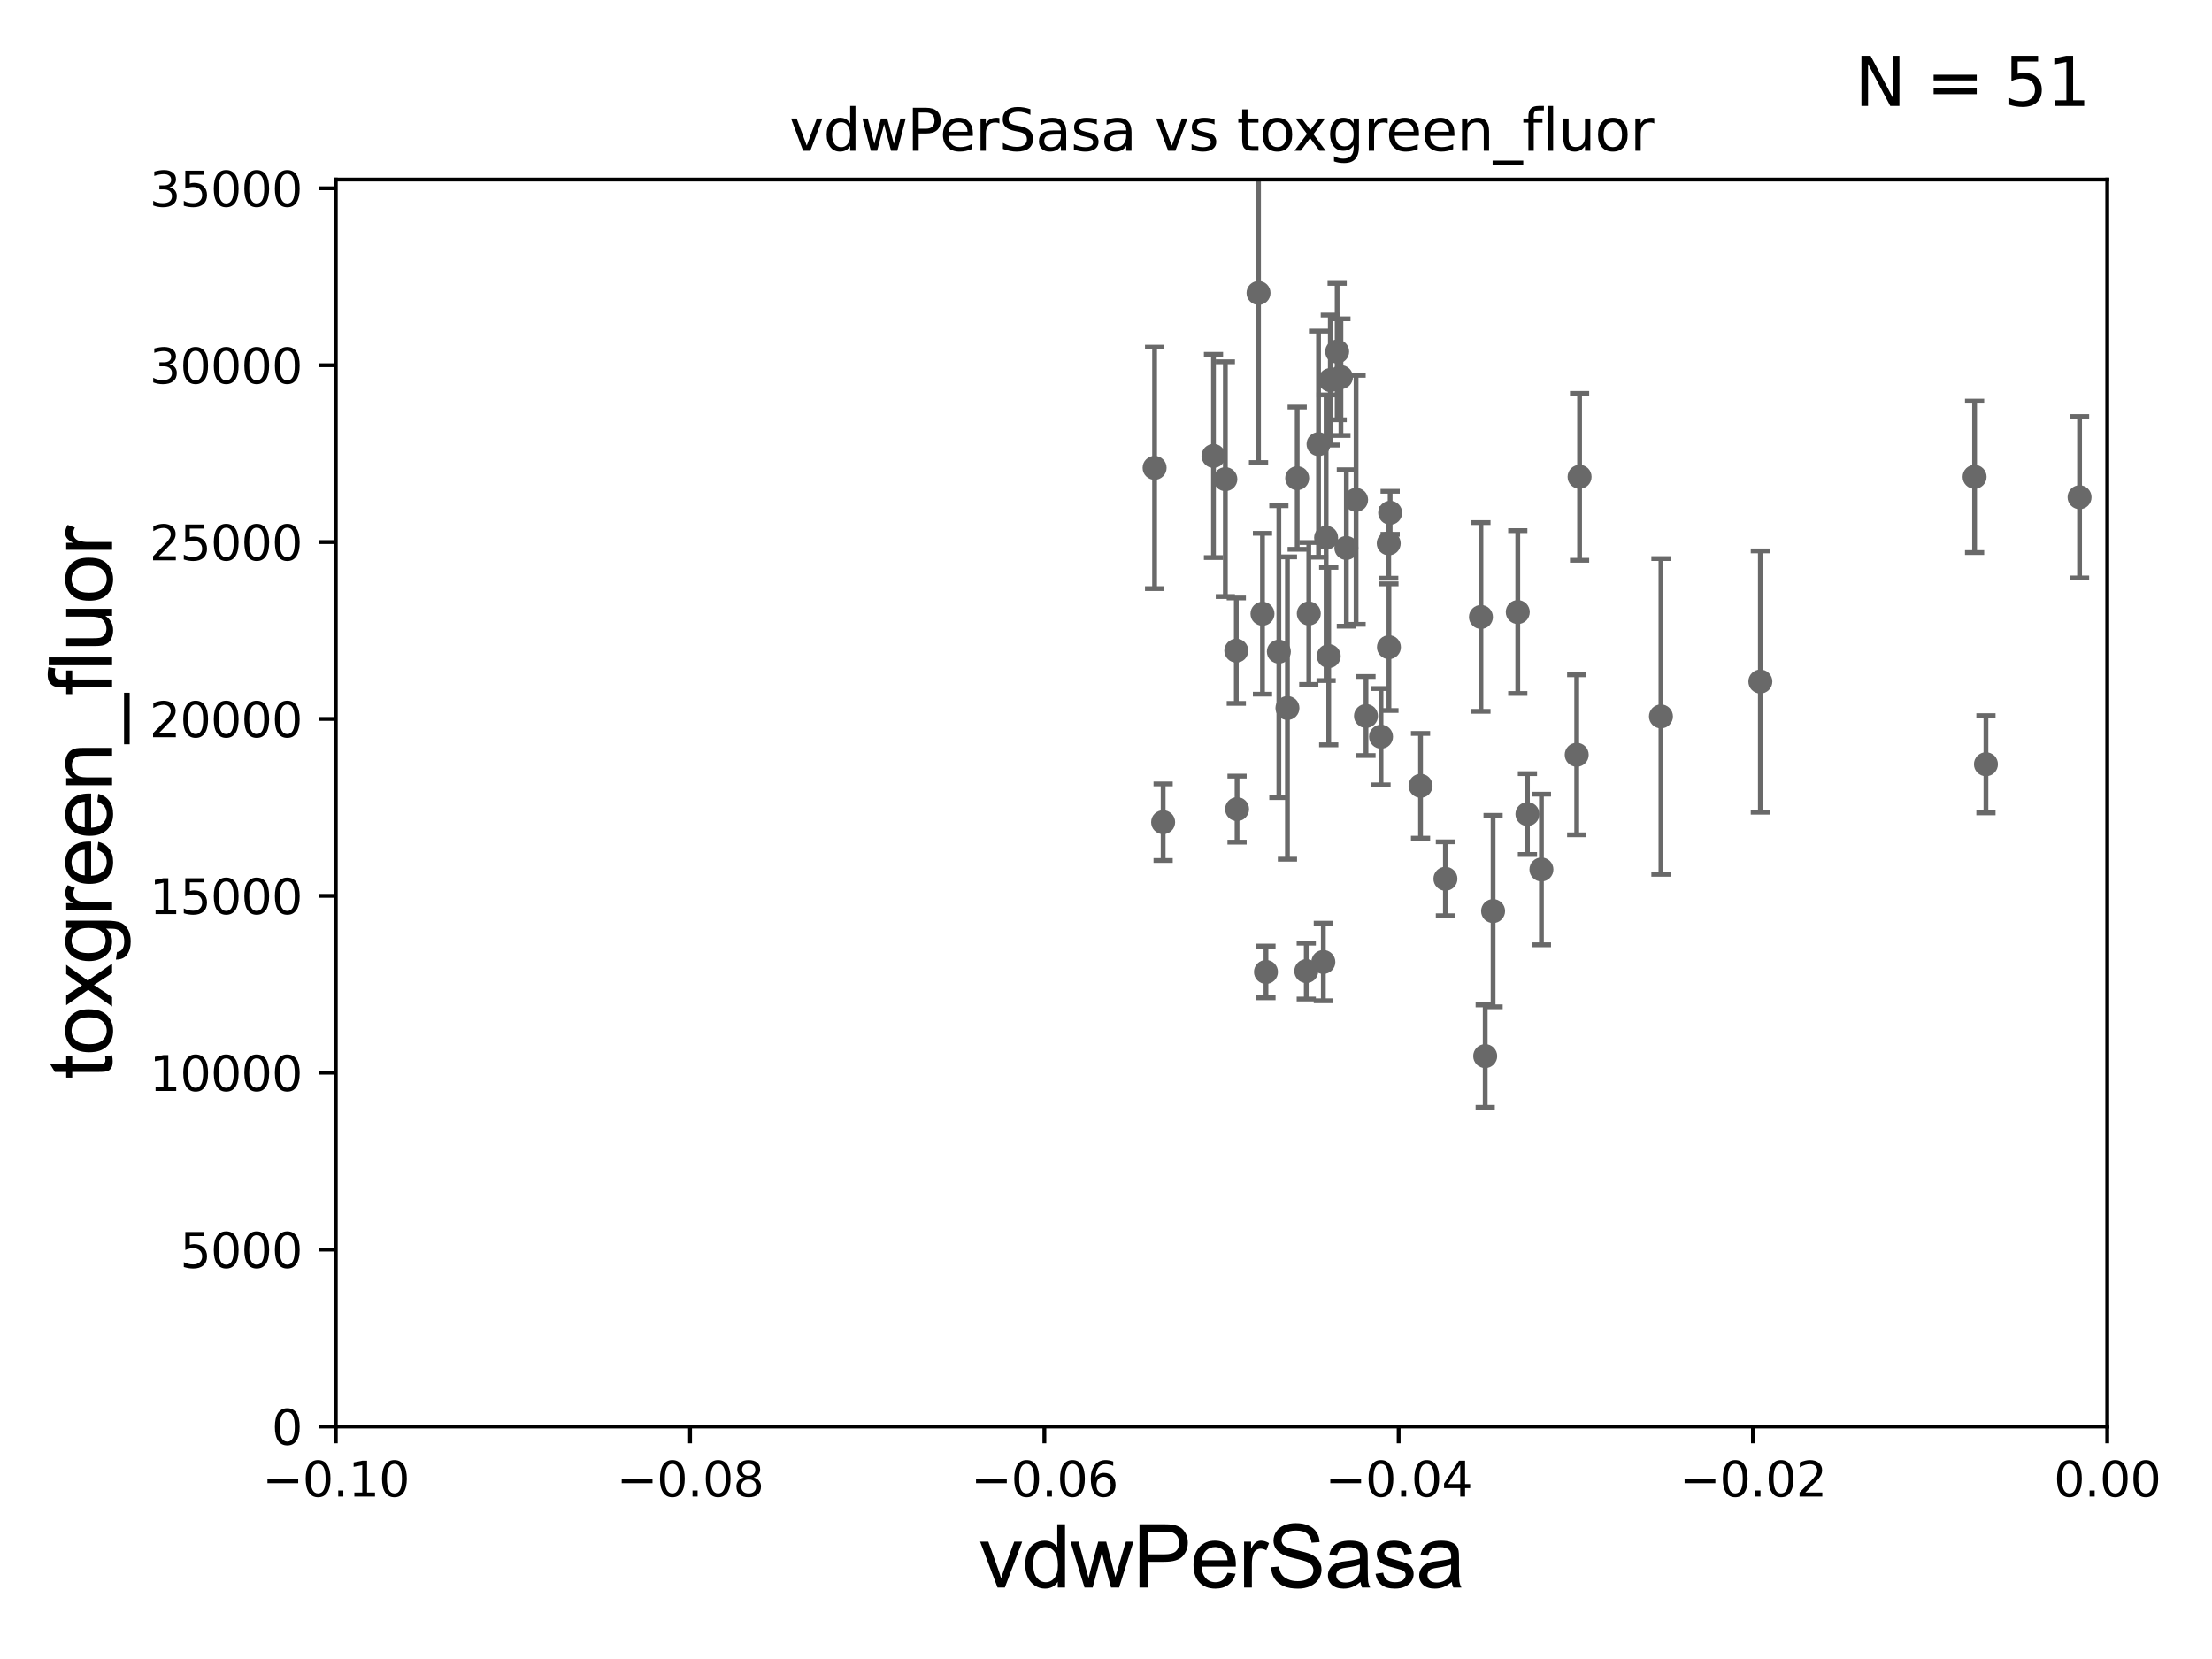<?xml version="1.0" encoding="utf-8" standalone="no"?>
<!DOCTYPE svg PUBLIC "-//W3C//DTD SVG 1.1//EN"
  "http://www.w3.org/Graphics/SVG/1.1/DTD/svg11.dtd">
<svg xmlns:xlink="http://www.w3.org/1999/xlink" width="460.8pt" height="345.6pt" viewBox="0 0 460.8 345.6" xmlns="http://www.w3.org/2000/svg" version="1.1">
 <defs>
  <style type="text/css">*{stroke-linejoin: round; stroke-linecap: butt}</style>
 </defs>
 <g id="figure_1">
  <g id="patch_1">
   <path d="M 0 345.6 
L 460.8 345.6 
L 460.8 0 
L 0 0 
z
" style="fill: #ffffff"/>
  </g>
  <g id="axes_1">
   <g id="patch_2">
    <path d="M 69.95 297.16 
L 438.975 297.16 
L 438.975 37.411 
L 69.95 37.411 
z
" style="fill: #ffffff"/>
   </g>
   <g id="PathCollection_1">
    <defs>
     <path id="m2055b3050c" d="M 0 1.118 
C 0.297 1.118 0.581 1 0.791 0.791 
C 1 0.581 1.118 0.297 1.118 0 
C 1.118 -0.297 1 -0.581 0.791 -0.791 
C 0.581 -1 0.297 -1.118 0 -1.118 
C -0.297 -1.118 -0.581 -1 -0.791 -0.791 
C -1 -0.581 -1.118 -0.297 -1.118 0 
C -1.118 0.297 -1 0.581 -0.791 0.791 
C -0.581 1 -0.297 1.118 0 1.118 
z
" style="stroke: #696969"/>
    </defs>
    <g clip-path="url(#p6239ed73f8)">
     <use xlink:href="#m2055b3050c" x="2151.322" y="113.199" style="fill: #696969; stroke: #696969"/>
     <use xlink:href="#m2055b3050c" x="272.119" y="202.296" style="fill: #696969; stroke: #696969"/>
     <use xlink:href="#m2055b3050c" x="12625.724" y="128.754" style="fill: #696969; stroke: #696969"/>
     <use xlink:href="#m2055b3050c" x="272.645" y="127.804" style="fill: #696969; stroke: #696969"/>
     <use xlink:href="#m2055b3050c" x="33178.6" y="132.565" style="fill: #696969; stroke: #696969"/>
     <use xlink:href="#m2055b3050c" x="33178.6" y="104.013" style="fill: #696969; stroke: #696969"/>
     <use xlink:href="#m2055b3050c" x="274.678" y="92.52" style="fill: #696969; stroke: #696969"/>
     <use xlink:href="#m2055b3050c" x="276.796" y="136.674" style="fill: #696969; stroke: #696969"/>
     <use xlink:href="#m2055b3050c" x="295.926" y="163.697" style="fill: #696969; stroke: #696969"/>
     <use xlink:href="#m2055b3050c" x="280.47" y="114.153" style="fill: #696969; stroke: #696969"/>
     <use xlink:href="#m2055b3050c" x="311.037" y="189.796" style="fill: #696969; stroke: #696969"/>
     <use xlink:href="#m2055b3050c" x="289.338" y="134.821" style="fill: #696969; stroke: #696969"/>
     <use xlink:href="#m2055b3050c" x="1605.296" y="136.912" style="fill: #696969; stroke: #696969"/>
     <use xlink:href="#m2055b3050c" x="1743.174" y="98.139" style="fill: #696969; stroke: #696969"/>
     <use xlink:href="#m2055b3050c" x="257.546" y="135.545" style="fill: #696969; stroke: #696969"/>
     <use xlink:href="#m2055b3050c" x="257.702" y="168.556" style="fill: #696969; stroke: #696969"/>
     <use xlink:href="#m2055b3050c" x="268.198" y="147.5" style="fill: #696969; stroke: #696969"/>
     <use xlink:href="#m2055b3050c" x="2736.714" y="151.608" style="fill: #696969; stroke: #696969"/>
     <use xlink:href="#m2055b3050c" x="346.006" y="149.245" style="fill: #696969; stroke: #696969"/>
     <use xlink:href="#m2055b3050c" x="308.506" y="128.528" style="fill: #696969; stroke: #696969"/>
     <use xlink:href="#m2055b3050c" x="287.691" y="153.471" style="fill: #696969; stroke: #696969"/>
     <use xlink:href="#m2055b3050c" x="321.108" y="181.126" style="fill: #696969; stroke: #696969"/>
     <use xlink:href="#m2055b3050c" x="301.106" y="183.067" style="fill: #696969; stroke: #696969"/>
     <use xlink:href="#m2055b3050c" x="413.707" y="159.204" style="fill: #696969; stroke: #696969"/>
     <use xlink:href="#m2055b3050c" x="316.18" y="127.504" style="fill: #696969; stroke: #696969"/>
     <use xlink:href="#m2055b3050c" x="318.192" y="169.586" style="fill: #696969; stroke: #696969"/>
     <use xlink:href="#m2055b3050c" x="279.34" y="78.559" style="fill: #696969; stroke: #696969"/>
     <use xlink:href="#m2055b3050c" x="275.675" y="200.396" style="fill: #696969; stroke: #696969"/>
     <use xlink:href="#m2055b3050c" x="328.456" y="157.235" style="fill: #696969; stroke: #696969"/>
     <use xlink:href="#m2055b3050c" x="255.264" y="99.816" style="fill: #696969; stroke: #696969"/>
     <use xlink:href="#m2055b3050c" x="252.794" y="94.978" style="fill: #696969; stroke: #696969"/>
     <use xlink:href="#m2055b3050c" x="738.993" y="151.933" style="fill: #696969; stroke: #696969"/>
     <use xlink:href="#m2055b3050c" x="289.295" y="113.2" style="fill: #696969; stroke: #696969"/>
     <use xlink:href="#m2055b3050c" x="277.132" y="79.167" style="fill: #696969; stroke: #696969"/>
     <use xlink:href="#m2055b3050c" x="329.055" y="99.328" style="fill: #696969; stroke: #696969"/>
     <use xlink:href="#m2055b3050c" x="270.23" y="99.614" style="fill: #696969; stroke: #696969"/>
     <use xlink:href="#m2055b3050c" x="284.557" y="149.157" style="fill: #696969; stroke: #696969"/>
     <use xlink:href="#m2055b3050c" x="366.716" y="141.982" style="fill: #696969; stroke: #696969"/>
     <use xlink:href="#m2055b3050c" x="3276.368" y="134.52" style="fill: #696969; stroke: #696969"/>
     <use xlink:href="#m2055b3050c" x="278.552" y="73.236" style="fill: #696969; stroke: #696969"/>
     <use xlink:href="#m2055b3050c" x="309.394" y="220.006" style="fill: #696969; stroke: #696969"/>
     <use xlink:href="#m2055b3050c" x="411.343" y="99.335" style="fill: #696969; stroke: #696969"/>
     <use xlink:href="#m2055b3050c" x="282.497" y="104.123" style="fill: #696969; stroke: #696969"/>
     <use xlink:href="#m2055b3050c" x="289.594" y="106.821" style="fill: #696969; stroke: #696969"/>
     <use xlink:href="#m2055b3050c" x="240.523" y="97.461" style="fill: #696969; stroke: #696969"/>
     <use xlink:href="#m2055b3050c" x="262.174" y="61.025" style="fill: #696969; stroke: #696969"/>
     <use xlink:href="#m2055b3050c" x="266.412" y="135.749" style="fill: #696969; stroke: #696969"/>
     <use xlink:href="#m2055b3050c" x="263.723" y="202.474" style="fill: #696969; stroke: #696969"/>
     <use xlink:href="#m2055b3050c" x="276.253" y="112.022" style="fill: #696969; stroke: #696969"/>
     <use xlink:href="#m2055b3050c" x="242.302" y="171.276" style="fill: #696969; stroke: #696969"/>
     <use xlink:href="#m2055b3050c" x="262.998" y="127.858" style="fill: #696969; stroke: #696969"/>
     <use xlink:href="#m2055b3050c" x="433.21" y="103.583" style="fill: #696969; stroke: #696969"/>
    </g>
   </g>
   <g id="matplotlib.axis_1">
    <g id="xtick_1">
     <g id="line2d_1">
      <defs>
       <path id="mdb3238bfaf" d="M 0 0 
L 0 3.5 
" style="stroke: #000000; stroke-width: 0.8"/>
      </defs>
      <g>
       <use xlink:href="#mdb3238bfaf" x="69.95" y="297.16" style="stroke: #000000; stroke-width: 0.8"/>
      </g>
     </g>
     <g id="text_1">
      <!-- −0.10 -->
      <g transform="translate(54.627 311.758)scale(0.1 -0.1)">
       <defs>
        <path id="DejaVuSans-2212" d="M 678 2272 
L 4684 2272 
L 4684 1741 
L 678 1741 
L 678 2272 
z
" transform="scale(0.016)"/>
        <path id="DejaVuSans-30" d="M 2034 4250 
Q 1547 4250 1301 3770 
Q 1056 3291 1056 2328 
Q 1056 1369 1301 889 
Q 1547 409 2034 409 
Q 2525 409 2770 889 
Q 3016 1369 3016 2328 
Q 3016 3291 2770 3770 
Q 2525 4250 2034 4250 
z
M 2034 4750 
Q 2819 4750 3233 4129 
Q 3647 3509 3647 2328 
Q 3647 1150 3233 529 
Q 2819 -91 2034 -91 
Q 1250 -91 836 529 
Q 422 1150 422 2328 
Q 422 3509 836 4129 
Q 1250 4750 2034 4750 
z
" transform="scale(0.016)"/>
        <path id="DejaVuSans-2e" d="M 684 794 
L 1344 794 
L 1344 0 
L 684 0 
L 684 794 
z
" transform="scale(0.016)"/>
        <path id="DejaVuSans-31" d="M 794 531 
L 1825 531 
L 1825 4091 
L 703 3866 
L 703 4441 
L 1819 4666 
L 2450 4666 
L 2450 531 
L 3481 531 
L 3481 0 
L 794 0 
L 794 531 
z
" transform="scale(0.016)"/>
       </defs>
       <use xlink:href="#DejaVuSans-2212"/>
       <use xlink:href="#DejaVuSans-30" x="83.789"/>
       <use xlink:href="#DejaVuSans-2e" x="147.412"/>
       <use xlink:href="#DejaVuSans-31" x="179.199"/>
       <use xlink:href="#DejaVuSans-30" x="242.822"/>
      </g>
     </g>
    </g>
    <g id="xtick_2">
     <g id="line2d_2">
      <g>
       <use xlink:href="#mdb3238bfaf" x="143.755" y="297.16" style="stroke: #000000; stroke-width: 0.8"/>
      </g>
     </g>
     <g id="text_2">
      <!-- −0.08 -->
      <g transform="translate(128.432 311.758)scale(0.1 -0.1)">
       <defs>
        <path id="DejaVuSans-38" d="M 2034 2216 
Q 1584 2216 1326 1975 
Q 1069 1734 1069 1313 
Q 1069 891 1326 650 
Q 1584 409 2034 409 
Q 2484 409 2743 651 
Q 3003 894 3003 1313 
Q 3003 1734 2745 1975 
Q 2488 2216 2034 2216 
z
M 1403 2484 
Q 997 2584 770 2862 
Q 544 3141 544 3541 
Q 544 4100 942 4425 
Q 1341 4750 2034 4750 
Q 2731 4750 3128 4425 
Q 3525 4100 3525 3541 
Q 3525 3141 3298 2862 
Q 3072 2584 2669 2484 
Q 3125 2378 3379 2068 
Q 3634 1759 3634 1313 
Q 3634 634 3220 271 
Q 2806 -91 2034 -91 
Q 1263 -91 848 271 
Q 434 634 434 1313 
Q 434 1759 690 2068 
Q 947 2378 1403 2484 
z
M 1172 3481 
Q 1172 3119 1398 2916 
Q 1625 2713 2034 2713 
Q 2441 2713 2670 2916 
Q 2900 3119 2900 3481 
Q 2900 3844 2670 4047 
Q 2441 4250 2034 4250 
Q 1625 4250 1398 4047 
Q 1172 3844 1172 3481 
z
" transform="scale(0.016)"/>
       </defs>
       <use xlink:href="#DejaVuSans-2212"/>
       <use xlink:href="#DejaVuSans-30" x="83.789"/>
       <use xlink:href="#DejaVuSans-2e" x="147.412"/>
       <use xlink:href="#DejaVuSans-30" x="179.199"/>
       <use xlink:href="#DejaVuSans-38" x="242.822"/>
      </g>
     </g>
    </g>
    <g id="xtick_3">
     <g id="line2d_3">
      <g>
       <use xlink:href="#mdb3238bfaf" x="217.56" y="297.16" style="stroke: #000000; stroke-width: 0.8"/>
      </g>
     </g>
     <g id="text_3">
      <!-- −0.06 -->
      <g transform="translate(202.237 311.758)scale(0.1 -0.1)">
       <defs>
        <path id="DejaVuSans-36" d="M 2113 2584 
Q 1688 2584 1439 2293 
Q 1191 2003 1191 1497 
Q 1191 994 1439 701 
Q 1688 409 2113 409 
Q 2538 409 2786 701 
Q 3034 994 3034 1497 
Q 3034 2003 2786 2293 
Q 2538 2584 2113 2584 
z
M 3366 4563 
L 3366 3988 
Q 3128 4100 2886 4159 
Q 2644 4219 2406 4219 
Q 1781 4219 1451 3797 
Q 1122 3375 1075 2522 
Q 1259 2794 1537 2939 
Q 1816 3084 2150 3084 
Q 2853 3084 3261 2657 
Q 3669 2231 3669 1497 
Q 3669 778 3244 343 
Q 2819 -91 2113 -91 
Q 1303 -91 875 529 
Q 447 1150 447 2328 
Q 447 3434 972 4092 
Q 1497 4750 2381 4750 
Q 2619 4750 2861 4703 
Q 3103 4656 3366 4563 
z
" transform="scale(0.016)"/>
       </defs>
       <use xlink:href="#DejaVuSans-2212"/>
       <use xlink:href="#DejaVuSans-30" x="83.789"/>
       <use xlink:href="#DejaVuSans-2e" x="147.412"/>
       <use xlink:href="#DejaVuSans-30" x="179.199"/>
       <use xlink:href="#DejaVuSans-36" x="242.822"/>
      </g>
     </g>
    </g>
    <g id="xtick_4">
     <g id="line2d_4">
      <g>
       <use xlink:href="#mdb3238bfaf" x="291.365" y="297.16" style="stroke: #000000; stroke-width: 0.8"/>
      </g>
     </g>
     <g id="text_4">
      <!-- −0.04 -->
      <g transform="translate(276.042 311.758)scale(0.1 -0.1)">
       <defs>
        <path id="DejaVuSans-34" d="M 2419 4116 
L 825 1625 
L 2419 1625 
L 2419 4116 
z
M 2253 4666 
L 3047 4666 
L 3047 1625 
L 3713 1625 
L 3713 1100 
L 3047 1100 
L 3047 0 
L 2419 0 
L 2419 1100 
L 313 1100 
L 313 1709 
L 2253 4666 
z
" transform="scale(0.016)"/>
       </defs>
       <use xlink:href="#DejaVuSans-2212"/>
       <use xlink:href="#DejaVuSans-30" x="83.789"/>
       <use xlink:href="#DejaVuSans-2e" x="147.412"/>
       <use xlink:href="#DejaVuSans-30" x="179.199"/>
       <use xlink:href="#DejaVuSans-34" x="242.822"/>
      </g>
     </g>
    </g>
    <g id="xtick_5">
     <g id="line2d_5">
      <g>
       <use xlink:href="#mdb3238bfaf" x="365.17" y="297.16" style="stroke: #000000; stroke-width: 0.8"/>
      </g>
     </g>
     <g id="text_5">
      <!-- −0.02 -->
      <g transform="translate(349.847 311.758)scale(0.1 -0.1)">
       <defs>
        <path id="DejaVuSans-32" d="M 1228 531 
L 3431 531 
L 3431 0 
L 469 0 
L 469 531 
Q 828 903 1448 1529 
Q 2069 2156 2228 2338 
Q 2531 2678 2651 2914 
Q 2772 3150 2772 3378 
Q 2772 3750 2511 3984 
Q 2250 4219 1831 4219 
Q 1534 4219 1204 4116 
Q 875 4013 500 3803 
L 500 4441 
Q 881 4594 1212 4672 
Q 1544 4750 1819 4750 
Q 2544 4750 2975 4387 
Q 3406 4025 3406 3419 
Q 3406 3131 3298 2873 
Q 3191 2616 2906 2266 
Q 2828 2175 2409 1742 
Q 1991 1309 1228 531 
z
" transform="scale(0.016)"/>
       </defs>
       <use xlink:href="#DejaVuSans-2212"/>
       <use xlink:href="#DejaVuSans-30" x="83.789"/>
       <use xlink:href="#DejaVuSans-2e" x="147.412"/>
       <use xlink:href="#DejaVuSans-30" x="179.199"/>
       <use xlink:href="#DejaVuSans-32" x="242.822"/>
      </g>
     </g>
    </g>
    <g id="xtick_6">
     <g id="line2d_6">
      <g>
       <use xlink:href="#mdb3238bfaf" x="438.975" y="297.16" style="stroke: #000000; stroke-width: 0.8"/>
      </g>
     </g>
     <g id="text_6">
      <!-- 0.00 -->
      <g transform="translate(427.842 311.758)scale(0.1 -0.1)">
       <use xlink:href="#DejaVuSans-30"/>
       <use xlink:href="#DejaVuSans-2e" x="63.623"/>
       <use xlink:href="#DejaVuSans-30" x="95.41"/>
       <use xlink:href="#DejaVuSans-30" x="159.033"/>
      </g>
     </g>
    </g>
    <g id="text_7">
     <!-- vdwPerSasa -->
     <g transform="translate(203.94 330.722)scale(0.18 -0.18)">
      <defs>
       <path id="ArialMT-76" d="M 1344 0 
L 81 3319 
L 675 3319 
L 1388 1331 
Q 1503 1009 1600 663 
Q 1675 925 1809 1294 
L 2547 3319 
L 3125 3319 
L 1869 0 
L 1344 0 
z
" transform="scale(0.016)"/>
       <path id="ArialMT-64" d="M 2575 0 
L 2575 419 
Q 2259 -75 1647 -75 
Q 1250 -75 917 144 
Q 584 363 401 755 
Q 219 1147 219 1656 
Q 219 2153 384 2558 
Q 550 2963 881 3178 
Q 1213 3394 1622 3394 
Q 1922 3394 2156 3267 
Q 2391 3141 2538 2938 
L 2538 4581 
L 3097 4581 
L 3097 0 
L 2575 0 
z
M 797 1656 
Q 797 1019 1065 703 
Q 1334 388 1700 388 
Q 2069 388 2326 689 
Q 2584 991 2584 1609 
Q 2584 2291 2321 2609 
Q 2059 2928 1675 2928 
Q 1300 2928 1048 2622 
Q 797 2316 797 1656 
z
" transform="scale(0.016)"/>
       <path id="ArialMT-77" d="M 1034 0 
L 19 3319 
L 600 3319 
L 1128 1403 
L 1325 691 
Q 1338 744 1497 1375 
L 2025 3319 
L 2603 3319 
L 3100 1394 
L 3266 759 
L 3456 1400 
L 4025 3319 
L 4572 3319 
L 3534 0 
L 2950 0 
L 2422 1988 
L 2294 2553 
L 1622 0 
L 1034 0 
z
" transform="scale(0.016)"/>
       <path id="ArialMT-50" d="M 494 0 
L 494 4581 
L 2222 4581 
Q 2678 4581 2919 4538 
Q 3256 4481 3484 4323 
Q 3713 4166 3852 3881 
Q 3991 3597 3991 3256 
Q 3991 2672 3619 2267 
Q 3247 1863 2275 1863 
L 1100 1863 
L 1100 0 
L 494 0 
z
M 1100 2403 
L 2284 2403 
Q 2872 2403 3119 2622 
Q 3366 2841 3366 3238 
Q 3366 3525 3220 3729 
Q 3075 3934 2838 4000 
Q 2684 4041 2272 4041 
L 1100 4041 
L 1100 2403 
z
" transform="scale(0.016)"/>
       <path id="ArialMT-65" d="M 2694 1069 
L 3275 997 
Q 3138 488 2766 206 
Q 2394 -75 1816 -75 
Q 1088 -75 661 373 
Q 234 822 234 1631 
Q 234 2469 665 2931 
Q 1097 3394 1784 3394 
Q 2450 3394 2872 2941 
Q 3294 2488 3294 1666 
Q 3294 1616 3291 1516 
L 816 1516 
Q 847 969 1125 678 
Q 1403 388 1819 388 
Q 2128 388 2347 550 
Q 2566 713 2694 1069 
z
M 847 1978 
L 2700 1978 
Q 2663 2397 2488 2606 
Q 2219 2931 1791 2931 
Q 1403 2931 1139 2672 
Q 875 2413 847 1978 
z
" transform="scale(0.016)"/>
       <path id="ArialMT-72" d="M 416 0 
L 416 3319 
L 922 3319 
L 922 2816 
Q 1116 3169 1280 3281 
Q 1444 3394 1641 3394 
Q 1925 3394 2219 3213 
L 2025 2691 
Q 1819 2813 1613 2813 
Q 1428 2813 1281 2702 
Q 1134 2591 1072 2394 
Q 978 2094 978 1738 
L 978 0 
L 416 0 
z
" transform="scale(0.016)"/>
       <path id="ArialMT-53" d="M 288 1472 
L 859 1522 
Q 900 1178 1048 958 
Q 1197 738 1509 602 
Q 1822 466 2213 466 
Q 2559 466 2825 569 
Q 3091 672 3220 851 
Q 3350 1031 3350 1244 
Q 3350 1459 3225 1620 
Q 3100 1781 2813 1891 
Q 2628 1963 1997 2114 
Q 1366 2266 1113 2400 
Q 784 2572 623 2826 
Q 463 3081 463 3397 
Q 463 3744 659 4045 
Q 856 4347 1234 4503 
Q 1613 4659 2075 4659 
Q 2584 4659 2973 4495 
Q 3363 4331 3572 4012 
Q 3781 3694 3797 3291 
L 3216 3247 
Q 3169 3681 2898 3903 
Q 2628 4125 2100 4125 
Q 1550 4125 1298 3923 
Q 1047 3722 1047 3438 
Q 1047 3191 1225 3031 
Q 1400 2872 2139 2705 
Q 2878 2538 3153 2413 
Q 3553 2228 3743 1945 
Q 3934 1663 3934 1294 
Q 3934 928 3725 604 
Q 3516 281 3123 101 
Q 2731 -78 2241 -78 
Q 1619 -78 1198 103 
Q 778 284 539 648 
Q 300 1013 288 1472 
z
" transform="scale(0.016)"/>
       <path id="ArialMT-61" d="M 2588 409 
Q 2275 144 1986 34 
Q 1697 -75 1366 -75 
Q 819 -75 525 192 
Q 231 459 231 875 
Q 231 1119 342 1320 
Q 453 1522 633 1644 
Q 813 1766 1038 1828 
Q 1203 1872 1538 1913 
Q 2219 1994 2541 2106 
Q 2544 2222 2544 2253 
Q 2544 2597 2384 2738 
Q 2169 2928 1744 2928 
Q 1347 2928 1158 2789 
Q 969 2650 878 2297 
L 328 2372 
Q 403 2725 575 2942 
Q 747 3159 1072 3276 
Q 1397 3394 1825 3394 
Q 2250 3394 2515 3294 
Q 2781 3194 2906 3042 
Q 3031 2891 3081 2659 
Q 3109 2516 3109 2141 
L 3109 1391 
Q 3109 606 3145 398 
Q 3181 191 3288 0 
L 2700 0 
Q 2613 175 2588 409 
z
M 2541 1666 
Q 2234 1541 1622 1453 
Q 1275 1403 1131 1340 
Q 988 1278 909 1158 
Q 831 1038 831 891 
Q 831 666 1001 516 
Q 1172 366 1500 366 
Q 1825 366 2078 508 
Q 2331 650 2450 897 
Q 2541 1088 2541 1459 
L 2541 1666 
z
" transform="scale(0.016)"/>
       <path id="ArialMT-73" d="M 197 991 
L 753 1078 
Q 800 744 1014 566 
Q 1228 388 1613 388 
Q 2000 388 2187 545 
Q 2375 703 2375 916 
Q 2375 1106 2209 1216 
Q 2094 1291 1634 1406 
Q 1016 1563 777 1677 
Q 538 1791 414 1992 
Q 291 2194 291 2438 
Q 291 2659 392 2848 
Q 494 3038 669 3163 
Q 800 3259 1026 3326 
Q 1253 3394 1513 3394 
Q 1903 3394 2198 3281 
Q 2494 3169 2634 2976 
Q 2775 2784 2828 2463 
L 2278 2388 
Q 2241 2644 2061 2787 
Q 1881 2931 1553 2931 
Q 1166 2931 1000 2803 
Q 834 2675 834 2503 
Q 834 2394 903 2306 
Q 972 2216 1119 2156 
Q 1203 2125 1616 2013 
Q 2213 1853 2448 1751 
Q 2684 1650 2818 1456 
Q 2953 1263 2953 975 
Q 2953 694 2789 445 
Q 2625 197 2315 61 
Q 2006 -75 1616 -75 
Q 969 -75 630 194 
Q 291 463 197 991 
z
" transform="scale(0.016)"/>
      </defs>
      <use xlink:href="#ArialMT-76"/>
      <use xlink:href="#ArialMT-64" x="50"/>
      <use xlink:href="#ArialMT-77" x="105.615"/>
      <use xlink:href="#ArialMT-50" x="177.832"/>
      <use xlink:href="#ArialMT-65" x="244.531"/>
      <use xlink:href="#ArialMT-72" x="300.146"/>
      <use xlink:href="#ArialMT-53" x="333.447"/>
      <use xlink:href="#ArialMT-61" x="400.146"/>
      <use xlink:href="#ArialMT-73" x="455.762"/>
      <use xlink:href="#ArialMT-61" x="505.762"/>
     </g>
    </g>
   </g>
   <g id="matplotlib.axis_2">
    <g id="ytick_1">
     <g id="line2d_7">
      <defs>
       <path id="me24fe3380e" d="M 0 0 
L -3.5 0 
" style="stroke: #000000; stroke-width: 0.8"/>
      </defs>
      <g>
       <use xlink:href="#me24fe3380e" x="69.95" y="297.16" style="stroke: #000000; stroke-width: 0.8"/>
      </g>
     </g>
     <g id="text_8">
      <!-- 0 -->
      <g transform="translate(56.587 300.959)scale(0.1 -0.1)">
       <use xlink:href="#DejaVuSans-30"/>
      </g>
     </g>
    </g>
    <g id="ytick_2">
     <g id="line2d_8">
      <g>
       <use xlink:href="#me24fe3380e" x="69.95" y="260.313" style="stroke: #000000; stroke-width: 0.8"/>
      </g>
     </g>
     <g id="text_9">
      <!-- 5000 -->
      <g transform="translate(37.5 264.112)scale(0.1 -0.1)">
       <defs>
        <path id="DejaVuSans-35" d="M 691 4666 
L 3169 4666 
L 3169 4134 
L 1269 4134 
L 1269 2991 
Q 1406 3038 1543 3061 
Q 1681 3084 1819 3084 
Q 2600 3084 3056 2656 
Q 3513 2228 3513 1497 
Q 3513 744 3044 326 
Q 2575 -91 1722 -91 
Q 1428 -91 1123 -41 
Q 819 9 494 109 
L 494 744 
Q 775 591 1075 516 
Q 1375 441 1709 441 
Q 2250 441 2565 725 
Q 2881 1009 2881 1497 
Q 2881 1984 2565 2268 
Q 2250 2553 1709 2553 
Q 1456 2553 1204 2497 
Q 953 2441 691 2322 
L 691 4666 
z
" transform="scale(0.016)"/>
       </defs>
       <use xlink:href="#DejaVuSans-35"/>
       <use xlink:href="#DejaVuSans-30" x="63.623"/>
       <use xlink:href="#DejaVuSans-30" x="127.246"/>
       <use xlink:href="#DejaVuSans-30" x="190.869"/>
      </g>
     </g>
    </g>
    <g id="ytick_3">
     <g id="line2d_9">
      <g>
       <use xlink:href="#me24fe3380e" x="69.95" y="223.467" style="stroke: #000000; stroke-width: 0.8"/>
      </g>
     </g>
     <g id="text_10">
      <!-- 10000 -->
      <g transform="translate(31.137 227.266)scale(0.1 -0.1)">
       <use xlink:href="#DejaVuSans-31"/>
       <use xlink:href="#DejaVuSans-30" x="63.623"/>
       <use xlink:href="#DejaVuSans-30" x="127.246"/>
       <use xlink:href="#DejaVuSans-30" x="190.869"/>
       <use xlink:href="#DejaVuSans-30" x="254.492"/>
      </g>
     </g>
    </g>
    <g id="ytick_4">
     <g id="line2d_10">
      <g>
       <use xlink:href="#me24fe3380e" x="69.95" y="186.62" style="stroke: #000000; stroke-width: 0.8"/>
      </g>
     </g>
     <g id="text_11">
      <!-- 15000 -->
      <g transform="translate(31.137 190.419)scale(0.1 -0.1)">
       <use xlink:href="#DejaVuSans-31"/>
       <use xlink:href="#DejaVuSans-35" x="63.623"/>
       <use xlink:href="#DejaVuSans-30" x="127.246"/>
       <use xlink:href="#DejaVuSans-30" x="190.869"/>
       <use xlink:href="#DejaVuSans-30" x="254.492"/>
      </g>
     </g>
    </g>
    <g id="ytick_5">
     <g id="line2d_11">
      <g>
       <use xlink:href="#me24fe3380e" x="69.95" y="149.773" style="stroke: #000000; stroke-width: 0.8"/>
      </g>
     </g>
     <g id="text_12">
      <!-- 20000 -->
      <g transform="translate(31.137 153.572)scale(0.1 -0.1)">
       <use xlink:href="#DejaVuSans-32"/>
       <use xlink:href="#DejaVuSans-30" x="63.623"/>
       <use xlink:href="#DejaVuSans-30" x="127.246"/>
       <use xlink:href="#DejaVuSans-30" x="190.869"/>
       <use xlink:href="#DejaVuSans-30" x="254.492"/>
      </g>
     </g>
    </g>
    <g id="ytick_6">
     <g id="line2d_12">
      <g>
       <use xlink:href="#me24fe3380e" x="69.95" y="112.926" style="stroke: #000000; stroke-width: 0.8"/>
      </g>
     </g>
     <g id="text_13">
      <!-- 25000 -->
      <g transform="translate(31.137 116.726)scale(0.1 -0.1)">
       <use xlink:href="#DejaVuSans-32"/>
       <use xlink:href="#DejaVuSans-35" x="63.623"/>
       <use xlink:href="#DejaVuSans-30" x="127.246"/>
       <use xlink:href="#DejaVuSans-30" x="190.869"/>
       <use xlink:href="#DejaVuSans-30" x="254.492"/>
      </g>
     </g>
    </g>
    <g id="ytick_7">
     <g id="line2d_13">
      <g>
       <use xlink:href="#me24fe3380e" x="69.95" y="76.08" style="stroke: #000000; stroke-width: 0.8"/>
      </g>
     </g>
     <g id="text_14">
      <!-- 30000 -->
      <g transform="translate(31.137 79.879)scale(0.1 -0.1)">
       <defs>
        <path id="DejaVuSans-33" d="M 2597 2516 
Q 3050 2419 3304 2112 
Q 3559 1806 3559 1356 
Q 3559 666 3084 287 
Q 2609 -91 1734 -91 
Q 1441 -91 1130 -33 
Q 819 25 488 141 
L 488 750 
Q 750 597 1062 519 
Q 1375 441 1716 441 
Q 2309 441 2620 675 
Q 2931 909 2931 1356 
Q 2931 1769 2642 2001 
Q 2353 2234 1838 2234 
L 1294 2234 
L 1294 2753 
L 1863 2753 
Q 2328 2753 2575 2939 
Q 2822 3125 2822 3475 
Q 2822 3834 2567 4026 
Q 2313 4219 1838 4219 
Q 1578 4219 1281 4162 
Q 984 4106 628 3988 
L 628 4550 
Q 988 4650 1302 4700 
Q 1616 4750 1894 4750 
Q 2613 4750 3031 4423 
Q 3450 4097 3450 3541 
Q 3450 3153 3228 2886 
Q 3006 2619 2597 2516 
z
" transform="scale(0.016)"/>
       </defs>
       <use xlink:href="#DejaVuSans-33"/>
       <use xlink:href="#DejaVuSans-30" x="63.623"/>
       <use xlink:href="#DejaVuSans-30" x="127.246"/>
       <use xlink:href="#DejaVuSans-30" x="190.869"/>
       <use xlink:href="#DejaVuSans-30" x="254.492"/>
      </g>
     </g>
    </g>
    <g id="ytick_8">
     <g id="line2d_14">
      <g>
       <use xlink:href="#me24fe3380e" x="69.95" y="39.233" style="stroke: #000000; stroke-width: 0.8"/>
      </g>
     </g>
     <g id="text_15">
      <!-- 35000 -->
      <g transform="translate(31.137 43.032)scale(0.1 -0.1)">
       <use xlink:href="#DejaVuSans-33"/>
       <use xlink:href="#DejaVuSans-35" x="63.623"/>
       <use xlink:href="#DejaVuSans-30" x="127.246"/>
       <use xlink:href="#DejaVuSans-30" x="190.869"/>
       <use xlink:href="#DejaVuSans-30" x="254.492"/>
      </g>
     </g>
    </g>
    <g id="text_16">
     <!-- toxgreen_fluor -->
     <g transform="translate(23.349 224.818)rotate(-90)scale(0.18 -0.18)">
      <defs>
       <path id="ArialMT-74" d="M 1650 503 
L 1731 6 
Q 1494 -44 1306 -44 
Q 1000 -44 831 53 
Q 663 150 594 308 
Q 525 466 525 972 
L 525 2881 
L 113 2881 
L 113 3319 
L 525 3319 
L 525 4141 
L 1084 4478 
L 1084 3319 
L 1650 3319 
L 1650 2881 
L 1084 2881 
L 1084 941 
Q 1084 700 1114 631 
Q 1144 563 1211 522 
Q 1278 481 1403 481 
Q 1497 481 1650 503 
z
" transform="scale(0.016)"/>
       <path id="ArialMT-6f" d="M 213 1659 
Q 213 2581 725 3025 
Q 1153 3394 1769 3394 
Q 2453 3394 2887 2945 
Q 3322 2497 3322 1706 
Q 3322 1066 3130 698 
Q 2938 331 2570 128 
Q 2203 -75 1769 -75 
Q 1072 -75 642 372 
Q 213 819 213 1659 
z
M 791 1659 
Q 791 1022 1069 705 
Q 1347 388 1769 388 
Q 2188 388 2466 706 
Q 2744 1025 2744 1678 
Q 2744 2294 2464 2611 
Q 2184 2928 1769 2928 
Q 1347 2928 1069 2612 
Q 791 2297 791 1659 
z
" transform="scale(0.016)"/>
       <path id="ArialMT-78" d="M 47 0 
L 1259 1725 
L 138 3319 
L 841 3319 
L 1350 2541 
Q 1494 2319 1581 2169 
Q 1719 2375 1834 2534 
L 2394 3319 
L 3066 3319 
L 1919 1756 
L 3153 0 
L 2463 0 
L 1781 1031 
L 1600 1309 
L 728 0 
L 47 0 
z
" transform="scale(0.016)"/>
       <path id="ArialMT-67" d="M 319 -275 
L 866 -356 
Q 900 -609 1056 -725 
Q 1266 -881 1628 -881 
Q 2019 -881 2231 -725 
Q 2444 -569 2519 -288 
Q 2563 -116 2559 434 
Q 2191 0 1641 0 
Q 956 0 581 494 
Q 206 988 206 1678 
Q 206 2153 378 2554 
Q 550 2956 876 3175 
Q 1203 3394 1644 3394 
Q 2231 3394 2613 2919 
L 2613 3319 
L 3131 3319 
L 3131 450 
Q 3131 -325 2973 -648 
Q 2816 -972 2473 -1159 
Q 2131 -1347 1631 -1347 
Q 1038 -1347 672 -1080 
Q 306 -813 319 -275 
z
M 784 1719 
Q 784 1066 1043 766 
Q 1303 466 1694 466 
Q 2081 466 2343 764 
Q 2606 1063 2606 1700 
Q 2606 2309 2336 2618 
Q 2066 2928 1684 2928 
Q 1309 2928 1046 2623 
Q 784 2319 784 1719 
z
" transform="scale(0.016)"/>
       <path id="ArialMT-6e" d="M 422 0 
L 422 3319 
L 928 3319 
L 928 2847 
Q 1294 3394 1984 3394 
Q 2284 3394 2536 3286 
Q 2788 3178 2913 3003 
Q 3038 2828 3088 2588 
Q 3119 2431 3119 2041 
L 3119 0 
L 2556 0 
L 2556 2019 
Q 2556 2363 2490 2533 
Q 2425 2703 2258 2804 
Q 2091 2906 1866 2906 
Q 1506 2906 1245 2678 
Q 984 2450 984 1813 
L 984 0 
L 422 0 
z
" transform="scale(0.016)"/>
       <path id="ArialMT-5f" d="M -97 -1272 
L -97 -866 
L 3631 -866 
L 3631 -1272 
L -97 -1272 
z
" transform="scale(0.016)"/>
       <path id="ArialMT-66" d="M 556 0 
L 556 2881 
L 59 2881 
L 59 3319 
L 556 3319 
L 556 3672 
Q 556 4006 616 4169 
Q 697 4388 901 4523 
Q 1106 4659 1475 4659 
Q 1713 4659 2000 4603 
L 1916 4113 
Q 1741 4144 1584 4144 
Q 1328 4144 1222 4034 
Q 1116 3925 1116 3625 
L 1116 3319 
L 1763 3319 
L 1763 2881 
L 1116 2881 
L 1116 0 
L 556 0 
z
" transform="scale(0.016)"/>
       <path id="ArialMT-6c" d="M 409 0 
L 409 4581 
L 972 4581 
L 972 0 
L 409 0 
z
" transform="scale(0.016)"/>
       <path id="ArialMT-75" d="M 2597 0 
L 2597 488 
Q 2209 -75 1544 -75 
Q 1250 -75 995 37 
Q 741 150 617 320 
Q 494 491 444 738 
Q 409 903 409 1263 
L 409 3319 
L 972 3319 
L 972 1478 
Q 972 1038 1006 884 
Q 1059 663 1231 536 
Q 1403 409 1656 409 
Q 1909 409 2131 539 
Q 2353 669 2445 892 
Q 2538 1116 2538 1541 
L 2538 3319 
L 3100 3319 
L 3100 0 
L 2597 0 
z
" transform="scale(0.016)"/>
      </defs>
      <use xlink:href="#ArialMT-74"/>
      <use xlink:href="#ArialMT-6f" x="27.783"/>
      <use xlink:href="#ArialMT-78" x="83.398"/>
      <use xlink:href="#ArialMT-67" x="133.398"/>
      <use xlink:href="#ArialMT-72" x="189.014"/>
      <use xlink:href="#ArialMT-65" x="222.314"/>
      <use xlink:href="#ArialMT-65" x="277.93"/>
      <use xlink:href="#ArialMT-6e" x="333.545"/>
      <use xlink:href="#ArialMT-5f" x="389.16"/>
      <use xlink:href="#ArialMT-66" x="444.775"/>
      <use xlink:href="#ArialMT-6c" x="472.559"/>
      <use xlink:href="#ArialMT-75" x="494.775"/>
      <use xlink:href="#ArialMT-6f" x="550.391"/>
      <use xlink:href="#ArialMT-72" x="606.006"/>
     </g>
    </g>
   </g>
   <g id="LineCollection_1">
    <path clip-path="url(#p6239ed73f8)" style="fill: none; stroke: #696969"/>
    <path d="M 272.119 208.116 
L 272.119 196.477 
" clip-path="url(#p6239ed73f8)" style="fill: none; stroke: #696969"/>
    <path clip-path="url(#p6239ed73f8)" style="fill: none; stroke: #696969"/>
    <path d="M 272.645 142.585 
L 272.645 113.023 
" clip-path="url(#p6239ed73f8)" style="fill: none; stroke: #696969"/>
    <path clip-path="url(#p6239ed73f8)" style="fill: none; stroke: #696969"/>
    <path d="M 274.678 116.081 
L 274.678 68.96 
" clip-path="url(#p6239ed73f8)" style="fill: none; stroke: #696969"/>
    <path d="M 276.796 155.162 
L 276.796 118.186 
" clip-path="url(#p6239ed73f8)" style="fill: none; stroke: #696969"/>
    <path d="M 295.926 174.604 
L 295.926 152.79 
" clip-path="url(#p6239ed73f8)" style="fill: none; stroke: #696969"/>
    <path d="M 280.47 130.45 
L 280.47 97.856 
" clip-path="url(#p6239ed73f8)" style="fill: none; stroke: #696969"/>
    <path d="M 311.037 209.736 
L 311.037 169.856 
" clip-path="url(#p6239ed73f8)" style="fill: none; stroke: #696969"/>
    <path d="M 289.338 148.013 
L 289.338 121.628 
" clip-path="url(#p6239ed73f8)" style="fill: none; stroke: #696969"/>
    <path clip-path="url(#p6239ed73f8)" style="fill: none; stroke: #696969"/>
    <path clip-path="url(#p6239ed73f8)" style="fill: none; stroke: #696969"/>
    <path d="M 257.546 146.524 
L 257.546 124.566 
" clip-path="url(#p6239ed73f8)" style="fill: none; stroke: #696969"/>
    <path d="M 257.702 175.436 
L 257.702 161.675 
" clip-path="url(#p6239ed73f8)" style="fill: none; stroke: #696969"/>
    <path d="M 268.198 178.987 
L 268.198 116.012 
" clip-path="url(#p6239ed73f8)" style="fill: none; stroke: #696969"/>
    <path clip-path="url(#p6239ed73f8)" style="fill: none; stroke: #696969"/>
    <path d="M 346.006 182.133 
L 346.006 116.358 
" clip-path="url(#p6239ed73f8)" style="fill: none; stroke: #696969"/>
    <path d="M 308.506 148.187 
L 308.506 108.869 
" clip-path="url(#p6239ed73f8)" style="fill: none; stroke: #696969"/>
    <path d="M 287.691 163.505 
L 287.691 143.438 
" clip-path="url(#p6239ed73f8)" style="fill: none; stroke: #696969"/>
    <path d="M 321.108 196.817 
L 321.108 165.436 
" clip-path="url(#p6239ed73f8)" style="fill: none; stroke: #696969"/>
    <path d="M 301.106 190.762 
L 301.106 175.372 
" clip-path="url(#p6239ed73f8)" style="fill: none; stroke: #696969"/>
    <path d="M 413.707 169.327 
L 413.707 149.081 
" clip-path="url(#p6239ed73f8)" style="fill: none; stroke: #696969"/>
    <path d="M 316.18 144.466 
L 316.18 110.543 
" clip-path="url(#p6239ed73f8)" style="fill: none; stroke: #696969"/>
    <path d="M 318.192 178.005 
L 318.192 161.167 
" clip-path="url(#p6239ed73f8)" style="fill: none; stroke: #696969"/>
    <path d="M 279.34 90.71 
L 279.34 66.407 
" clip-path="url(#p6239ed73f8)" style="fill: none; stroke: #696969"/>
    <path d="M 275.675 208.478 
L 275.675 192.314 
" clip-path="url(#p6239ed73f8)" style="fill: none; stroke: #696969"/>
    <path d="M 328.456 173.908 
L 328.456 140.562 
" clip-path="url(#p6239ed73f8)" style="fill: none; stroke: #696969"/>
    <path d="M 255.264 124.269 
L 255.264 75.362 
" clip-path="url(#p6239ed73f8)" style="fill: none; stroke: #696969"/>
    <path d="M 252.794 116.151 
L 252.794 73.806 
" clip-path="url(#p6239ed73f8)" style="fill: none; stroke: #696969"/>
    <path clip-path="url(#p6239ed73f8)" style="fill: none; stroke: #696969"/>
    <path d="M 289.295 120.445 
L 289.295 105.956 
" clip-path="url(#p6239ed73f8)" style="fill: none; stroke: #696969"/>
    <path d="M 277.132 92.714 
L 277.132 65.62 
" clip-path="url(#p6239ed73f8)" style="fill: none; stroke: #696969"/>
    <path d="M 329.055 116.714 
L 329.055 81.941 
" clip-path="url(#p6239ed73f8)" style="fill: none; stroke: #696969"/>
    <path d="M 270.23 114.436 
L 270.23 84.791 
" clip-path="url(#p6239ed73f8)" style="fill: none; stroke: #696969"/>
    <path d="M 284.557 157.392 
L 284.557 140.923 
" clip-path="url(#p6239ed73f8)" style="fill: none; stroke: #696969"/>
    <path d="M 366.716 169.197 
L 366.716 114.767 
" clip-path="url(#p6239ed73f8)" style="fill: none; stroke: #696969"/>
    <path clip-path="url(#p6239ed73f8)" style="fill: none; stroke: #696969"/>
    <path d="M 278.552 87.444 
L 278.552 59.027 
" clip-path="url(#p6239ed73f8)" style="fill: none; stroke: #696969"/>
    <path d="M 309.394 230.674 
L 309.394 209.338 
" clip-path="url(#p6239ed73f8)" style="fill: none; stroke: #696969"/>
    <path d="M 411.343 115.11 
L 411.343 83.56 
" clip-path="url(#p6239ed73f8)" style="fill: none; stroke: #696969"/>
    <path d="M 282.497 130.062 
L 282.497 78.185 
" clip-path="url(#p6239ed73f8)" style="fill: none; stroke: #696969"/>
    <path d="M 289.594 111.305 
L 289.594 102.337 
" clip-path="url(#p6239ed73f8)" style="fill: none; stroke: #696969"/>
    <path d="M 240.523 122.618 
L 240.523 72.305 
" clip-path="url(#p6239ed73f8)" style="fill: none; stroke: #696969"/>
    <path d="M 262.174 96.355 
L 262.174 25.695 
" clip-path="url(#p6239ed73f8)" style="fill: none; stroke: #696969"/>
    <path d="M 266.412 166.151 
L 266.412 105.348 
" clip-path="url(#p6239ed73f8)" style="fill: none; stroke: #696969"/>
    <path d="M 263.723 207.86 
L 263.723 197.089 
" clip-path="url(#p6239ed73f8)" style="fill: none; stroke: #696969"/>
    <path d="M 276.253 141.774 
L 276.253 82.269 
" clip-path="url(#p6239ed73f8)" style="fill: none; stroke: #696969"/>
    <path d="M 242.302 179.252 
L 242.302 163.3 
" clip-path="url(#p6239ed73f8)" style="fill: none; stroke: #696969"/>
    <path d="M 262.998 144.611 
L 262.998 111.105 
" clip-path="url(#p6239ed73f8)" style="fill: none; stroke: #696969"/>
    <path d="M 433.21 120.391 
L 433.21 86.776 
" clip-path="url(#p6239ed73f8)" style="fill: none; stroke: #696969"/>
   </g>
   <g id="line2d_15">
    <defs>
     <path id="mc0d5582c1c" d="M 2 0 
L -2 -0 
" style="stroke: #696969"/>
    </defs>
    <g clip-path="url(#p6239ed73f8)">
     <use xlink:href="#mc0d5582c1c" x="2151.322" y="120.924" style="fill: #696969; stroke: #696969"/>
     <use xlink:href="#mc0d5582c1c" x="272.119" y="208.116" style="fill: #696969; stroke: #696969"/>
     <use xlink:href="#mc0d5582c1c" x="12625.724" y="140.897" style="fill: #696969; stroke: #696969"/>
     <use xlink:href="#mc0d5582c1c" x="272.645" y="142.585" style="fill: #696969; stroke: #696969"/>
     <use xlink:href="#mc0d5582c1c" x="33178.6" y="146.505" style="fill: #696969; stroke: #696969"/>
     <use xlink:href="#mc0d5582c1c" x="33178.6" y="125.058" style="fill: #696969; stroke: #696969"/>
     <use xlink:href="#mc0d5582c1c" x="274.678" y="116.081" style="fill: #696969; stroke: #696969"/>
     <use xlink:href="#mc0d5582c1c" x="276.796" y="155.162" style="fill: #696969; stroke: #696969"/>
     <use xlink:href="#mc0d5582c1c" x="295.926" y="174.604" style="fill: #696969; stroke: #696969"/>
     <use xlink:href="#mc0d5582c1c" x="280.47" y="130.45" style="fill: #696969; stroke: #696969"/>
     <use xlink:href="#mc0d5582c1c" x="311.037" y="209.736" style="fill: #696969; stroke: #696969"/>
     <use xlink:href="#mc0d5582c1c" x="289.338" y="148.013" style="fill: #696969; stroke: #696969"/>
     <use xlink:href="#mc0d5582c1c" x="1605.296" y="143.717" style="fill: #696969; stroke: #696969"/>
     <use xlink:href="#mc0d5582c1c" x="1743.174" y="111.411" style="fill: #696969; stroke: #696969"/>
     <use xlink:href="#mc0d5582c1c" x="257.546" y="146.524" style="fill: #696969; stroke: #696969"/>
     <use xlink:href="#mc0d5582c1c" x="257.702" y="175.436" style="fill: #696969; stroke: #696969"/>
     <use xlink:href="#mc0d5582c1c" x="268.198" y="178.987" style="fill: #696969; stroke: #696969"/>
     <use xlink:href="#mc0d5582c1c" x="2736.714" y="167.218" style="fill: #696969; stroke: #696969"/>
     <use xlink:href="#mc0d5582c1c" x="346.006" y="182.133" style="fill: #696969; stroke: #696969"/>
     <use xlink:href="#mc0d5582c1c" x="308.506" y="148.187" style="fill: #696969; stroke: #696969"/>
     <use xlink:href="#mc0d5582c1c" x="287.691" y="163.505" style="fill: #696969; stroke: #696969"/>
     <use xlink:href="#mc0d5582c1c" x="321.108" y="196.817" style="fill: #696969; stroke: #696969"/>
     <use xlink:href="#mc0d5582c1c" x="301.106" y="190.762" style="fill: #696969; stroke: #696969"/>
     <use xlink:href="#mc0d5582c1c" x="413.707" y="169.327" style="fill: #696969; stroke: #696969"/>
     <use xlink:href="#mc0d5582c1c" x="316.18" y="144.466" style="fill: #696969; stroke: #696969"/>
     <use xlink:href="#mc0d5582c1c" x="318.192" y="178.005" style="fill: #696969; stroke: #696969"/>
     <use xlink:href="#mc0d5582c1c" x="279.34" y="90.71" style="fill: #696969; stroke: #696969"/>
     <use xlink:href="#mc0d5582c1c" x="275.675" y="208.478" style="fill: #696969; stroke: #696969"/>
     <use xlink:href="#mc0d5582c1c" x="328.456" y="173.908" style="fill: #696969; stroke: #696969"/>
     <use xlink:href="#mc0d5582c1c" x="255.264" y="124.269" style="fill: #696969; stroke: #696969"/>
     <use xlink:href="#mc0d5582c1c" x="252.794" y="116.151" style="fill: #696969; stroke: #696969"/>
     <use xlink:href="#mc0d5582c1c" x="738.993" y="166.451" style="fill: #696969; stroke: #696969"/>
     <use xlink:href="#mc0d5582c1c" x="289.295" y="120.445" style="fill: #696969; stroke: #696969"/>
     <use xlink:href="#mc0d5582c1c" x="277.132" y="92.714" style="fill: #696969; stroke: #696969"/>
     <use xlink:href="#mc0d5582c1c" x="329.055" y="116.714" style="fill: #696969; stroke: #696969"/>
     <use xlink:href="#mc0d5582c1c" x="270.23" y="114.436" style="fill: #696969; stroke: #696969"/>
     <use xlink:href="#mc0d5582c1c" x="284.557" y="157.392" style="fill: #696969; stroke: #696969"/>
     <use xlink:href="#mc0d5582c1c" x="366.716" y="169.197" style="fill: #696969; stroke: #696969"/>
     <use xlink:href="#mc0d5582c1c" x="3276.368" y="148.791" style="fill: #696969; stroke: #696969"/>
     <use xlink:href="#mc0d5582c1c" x="278.552" y="87.444" style="fill: #696969; stroke: #696969"/>
     <use xlink:href="#mc0d5582c1c" x="309.394" y="230.674" style="fill: #696969; stroke: #696969"/>
     <use xlink:href="#mc0d5582c1c" x="411.343" y="115.11" style="fill: #696969; stroke: #696969"/>
     <use xlink:href="#mc0d5582c1c" x="282.497" y="130.062" style="fill: #696969; stroke: #696969"/>
     <use xlink:href="#mc0d5582c1c" x="289.594" y="111.305" style="fill: #696969; stroke: #696969"/>
     <use xlink:href="#mc0d5582c1c" x="240.523" y="122.618" style="fill: #696969; stroke: #696969"/>
     <use xlink:href="#mc0d5582c1c" x="262.174" y="96.355" style="fill: #696969; stroke: #696969"/>
     <use xlink:href="#mc0d5582c1c" x="266.412" y="166.151" style="fill: #696969; stroke: #696969"/>
     <use xlink:href="#mc0d5582c1c" x="263.723" y="207.86" style="fill: #696969; stroke: #696969"/>
     <use xlink:href="#mc0d5582c1c" x="276.253" y="141.774" style="fill: #696969; stroke: #696969"/>
     <use xlink:href="#mc0d5582c1c" x="242.302" y="179.252" style="fill: #696969; stroke: #696969"/>
     <use xlink:href="#mc0d5582c1c" x="262.998" y="144.611" style="fill: #696969; stroke: #696969"/>
     <use xlink:href="#mc0d5582c1c" x="433.21" y="120.391" style="fill: #696969; stroke: #696969"/>
    </g>
   </g>
   <g id="line2d_16">
    <g clip-path="url(#p6239ed73f8)">
     <use xlink:href="#mc0d5582c1c" x="2151.322" y="105.473" style="fill: #696969; stroke: #696969"/>
     <use xlink:href="#mc0d5582c1c" x="272.119" y="196.477" style="fill: #696969; stroke: #696969"/>
     <use xlink:href="#mc0d5582c1c" x="12625.724" y="116.611" style="fill: #696969; stroke: #696969"/>
     <use xlink:href="#mc0d5582c1c" x="272.645" y="113.023" style="fill: #696969; stroke: #696969"/>
     <use xlink:href="#mc0d5582c1c" x="33178.6" y="118.625" style="fill: #696969; stroke: #696969"/>
     <use xlink:href="#mc0d5582c1c" x="33178.6" y="82.968" style="fill: #696969; stroke: #696969"/>
     <use xlink:href="#mc0d5582c1c" x="274.678" y="68.96" style="fill: #696969; stroke: #696969"/>
     <use xlink:href="#mc0d5582c1c" x="276.796" y="118.186" style="fill: #696969; stroke: #696969"/>
     <use xlink:href="#mc0d5582c1c" x="295.926" y="152.79" style="fill: #696969; stroke: #696969"/>
     <use xlink:href="#mc0d5582c1c" x="280.47" y="97.856" style="fill: #696969; stroke: #696969"/>
     <use xlink:href="#mc0d5582c1c" x="311.037" y="169.856" style="fill: #696969; stroke: #696969"/>
     <use xlink:href="#mc0d5582c1c" x="289.338" y="121.628" style="fill: #696969; stroke: #696969"/>
     <use xlink:href="#mc0d5582c1c" x="1605.296" y="130.108" style="fill: #696969; stroke: #696969"/>
     <use xlink:href="#mc0d5582c1c" x="1743.174" y="84.868" style="fill: #696969; stroke: #696969"/>
     <use xlink:href="#mc0d5582c1c" x="257.546" y="124.566" style="fill: #696969; stroke: #696969"/>
     <use xlink:href="#mc0d5582c1c" x="257.702" y="161.675" style="fill: #696969; stroke: #696969"/>
     <use xlink:href="#mc0d5582c1c" x="268.198" y="116.012" style="fill: #696969; stroke: #696969"/>
     <use xlink:href="#mc0d5582c1c" x="2736.714" y="135.999" style="fill: #696969; stroke: #696969"/>
     <use xlink:href="#mc0d5582c1c" x="346.006" y="116.358" style="fill: #696969; stroke: #696969"/>
     <use xlink:href="#mc0d5582c1c" x="308.506" y="108.869" style="fill: #696969; stroke: #696969"/>
     <use xlink:href="#mc0d5582c1c" x="287.691" y="143.438" style="fill: #696969; stroke: #696969"/>
     <use xlink:href="#mc0d5582c1c" x="321.108" y="165.436" style="fill: #696969; stroke: #696969"/>
     <use xlink:href="#mc0d5582c1c" x="301.106" y="175.372" style="fill: #696969; stroke: #696969"/>
     <use xlink:href="#mc0d5582c1c" x="413.707" y="149.081" style="fill: #696969; stroke: #696969"/>
     <use xlink:href="#mc0d5582c1c" x="316.18" y="110.543" style="fill: #696969; stroke: #696969"/>
     <use xlink:href="#mc0d5582c1c" x="318.192" y="161.167" style="fill: #696969; stroke: #696969"/>
     <use xlink:href="#mc0d5582c1c" x="279.34" y="66.407" style="fill: #696969; stroke: #696969"/>
     <use xlink:href="#mc0d5582c1c" x="275.675" y="192.314" style="fill: #696969; stroke: #696969"/>
     <use xlink:href="#mc0d5582c1c" x="328.456" y="140.562" style="fill: #696969; stroke: #696969"/>
     <use xlink:href="#mc0d5582c1c" x="255.264" y="75.362" style="fill: #696969; stroke: #696969"/>
     <use xlink:href="#mc0d5582c1c" x="252.794" y="73.806" style="fill: #696969; stroke: #696969"/>
     <use xlink:href="#mc0d5582c1c" x="738.993" y="137.415" style="fill: #696969; stroke: #696969"/>
     <use xlink:href="#mc0d5582c1c" x="289.295" y="105.956" style="fill: #696969; stroke: #696969"/>
     <use xlink:href="#mc0d5582c1c" x="277.132" y="65.62" style="fill: #696969; stroke: #696969"/>
     <use xlink:href="#mc0d5582c1c" x="329.055" y="81.941" style="fill: #696969; stroke: #696969"/>
     <use xlink:href="#mc0d5582c1c" x="270.23" y="84.791" style="fill: #696969; stroke: #696969"/>
     <use xlink:href="#mc0d5582c1c" x="284.557" y="140.923" style="fill: #696969; stroke: #696969"/>
     <use xlink:href="#mc0d5582c1c" x="366.716" y="114.767" style="fill: #696969; stroke: #696969"/>
     <use xlink:href="#mc0d5582c1c" x="3276.368" y="120.248" style="fill: #696969; stroke: #696969"/>
     <use xlink:href="#mc0d5582c1c" x="278.552" y="59.027" style="fill: #696969; stroke: #696969"/>
     <use xlink:href="#mc0d5582c1c" x="309.394" y="209.338" style="fill: #696969; stroke: #696969"/>
     <use xlink:href="#mc0d5582c1c" x="411.343" y="83.56" style="fill: #696969; stroke: #696969"/>
     <use xlink:href="#mc0d5582c1c" x="282.497" y="78.185" style="fill: #696969; stroke: #696969"/>
     <use xlink:href="#mc0d5582c1c" x="289.594" y="102.337" style="fill: #696969; stroke: #696969"/>
     <use xlink:href="#mc0d5582c1c" x="240.523" y="72.305" style="fill: #696969; stroke: #696969"/>
     <use xlink:href="#mc0d5582c1c" x="262.174" y="25.695" style="fill: #696969; stroke: #696969"/>
     <use xlink:href="#mc0d5582c1c" x="266.412" y="105.348" style="fill: #696969; stroke: #696969"/>
     <use xlink:href="#mc0d5582c1c" x="263.723" y="197.089" style="fill: #696969; stroke: #696969"/>
     <use xlink:href="#mc0d5582c1c" x="276.253" y="82.269" style="fill: #696969; stroke: #696969"/>
     <use xlink:href="#mc0d5582c1c" x="242.302" y="163.3" style="fill: #696969; stroke: #696969"/>
     <use xlink:href="#mc0d5582c1c" x="262.998" y="111.105" style="fill: #696969; stroke: #696969"/>
     <use xlink:href="#mc0d5582c1c" x="433.21" y="86.776" style="fill: #696969; stroke: #696969"/>
    </g>
   </g>
   <g id="line2d_17">
    <defs>
     <path id="me64485edca" d="M 0 2 
C 0.53 2 1.039 1.789 1.414 1.414 
C 1.789 1.039 2 0.53 2 0 
C 2 -0.53 1.789 -1.039 1.414 -1.414 
C 1.039 -1.789 0.53 -2 0 -2 
C -0.53 -2 -1.039 -1.789 -1.414 -1.414 
C -1.789 -1.039 -2 -0.53 -2 0 
C -2 0.53 -1.789 1.039 -1.414 1.414 
C -1.039 1.789 -0.53 2 0 2 
z
" style="stroke: #696969"/>
    </defs>
    <g clip-path="url(#p6239ed73f8)">
     <use xlink:href="#me64485edca" x="2151.322" y="113.199" style="fill: #696969; stroke: #696969"/>
     <use xlink:href="#me64485edca" x="272.119" y="202.296" style="fill: #696969; stroke: #696969"/>
     <use xlink:href="#me64485edca" x="12625.724" y="128.754" style="fill: #696969; stroke: #696969"/>
     <use xlink:href="#me64485edca" x="272.645" y="127.804" style="fill: #696969; stroke: #696969"/>
     <use xlink:href="#me64485edca" x="33178.6" y="132.565" style="fill: #696969; stroke: #696969"/>
     <use xlink:href="#me64485edca" x="33178.6" y="104.013" style="fill: #696969; stroke: #696969"/>
     <use xlink:href="#me64485edca" x="274.678" y="92.52" style="fill: #696969; stroke: #696969"/>
     <use xlink:href="#me64485edca" x="276.796" y="136.674" style="fill: #696969; stroke: #696969"/>
     <use xlink:href="#me64485edca" x="295.926" y="163.697" style="fill: #696969; stroke: #696969"/>
     <use xlink:href="#me64485edca" x="280.47" y="114.153" style="fill: #696969; stroke: #696969"/>
     <use xlink:href="#me64485edca" x="311.037" y="189.796" style="fill: #696969; stroke: #696969"/>
     <use xlink:href="#me64485edca" x="289.338" y="134.821" style="fill: #696969; stroke: #696969"/>
     <use xlink:href="#me64485edca" x="1605.296" y="136.912" style="fill: #696969; stroke: #696969"/>
     <use xlink:href="#me64485edca" x="1743.174" y="98.139" style="fill: #696969; stroke: #696969"/>
     <use xlink:href="#me64485edca" x="257.546" y="135.545" style="fill: #696969; stroke: #696969"/>
     <use xlink:href="#me64485edca" x="257.702" y="168.556" style="fill: #696969; stroke: #696969"/>
     <use xlink:href="#me64485edca" x="268.198" y="147.5" style="fill: #696969; stroke: #696969"/>
     <use xlink:href="#me64485edca" x="2736.714" y="151.608" style="fill: #696969; stroke: #696969"/>
     <use xlink:href="#me64485edca" x="346.006" y="149.245" style="fill: #696969; stroke: #696969"/>
     <use xlink:href="#me64485edca" x="308.506" y="128.528" style="fill: #696969; stroke: #696969"/>
     <use xlink:href="#me64485edca" x="287.691" y="153.471" style="fill: #696969; stroke: #696969"/>
     <use xlink:href="#me64485edca" x="321.108" y="181.126" style="fill: #696969; stroke: #696969"/>
     <use xlink:href="#me64485edca" x="301.106" y="183.067" style="fill: #696969; stroke: #696969"/>
     <use xlink:href="#me64485edca" x="413.707" y="159.204" style="fill: #696969; stroke: #696969"/>
     <use xlink:href="#me64485edca" x="316.18" y="127.504" style="fill: #696969; stroke: #696969"/>
     <use xlink:href="#me64485edca" x="318.192" y="169.586" style="fill: #696969; stroke: #696969"/>
     <use xlink:href="#me64485edca" x="279.34" y="78.559" style="fill: #696969; stroke: #696969"/>
     <use xlink:href="#me64485edca" x="275.675" y="200.396" style="fill: #696969; stroke: #696969"/>
     <use xlink:href="#me64485edca" x="328.456" y="157.235" style="fill: #696969; stroke: #696969"/>
     <use xlink:href="#me64485edca" x="255.264" y="99.816" style="fill: #696969; stroke: #696969"/>
     <use xlink:href="#me64485edca" x="252.794" y="94.978" style="fill: #696969; stroke: #696969"/>
     <use xlink:href="#me64485edca" x="738.993" y="151.933" style="fill: #696969; stroke: #696969"/>
     <use xlink:href="#me64485edca" x="289.295" y="113.2" style="fill: #696969; stroke: #696969"/>
     <use xlink:href="#me64485edca" x="277.132" y="79.167" style="fill: #696969; stroke: #696969"/>
     <use xlink:href="#me64485edca" x="329.055" y="99.328" style="fill: #696969; stroke: #696969"/>
     <use xlink:href="#me64485edca" x="270.23" y="99.614" style="fill: #696969; stroke: #696969"/>
     <use xlink:href="#me64485edca" x="284.557" y="149.157" style="fill: #696969; stroke: #696969"/>
     <use xlink:href="#me64485edca" x="366.716" y="141.982" style="fill: #696969; stroke: #696969"/>
     <use xlink:href="#me64485edca" x="3276.368" y="134.52" style="fill: #696969; stroke: #696969"/>
     <use xlink:href="#me64485edca" x="278.552" y="73.236" style="fill: #696969; stroke: #696969"/>
     <use xlink:href="#me64485edca" x="309.394" y="220.006" style="fill: #696969; stroke: #696969"/>
     <use xlink:href="#me64485edca" x="411.343" y="99.335" style="fill: #696969; stroke: #696969"/>
     <use xlink:href="#me64485edca" x="282.497" y="104.123" style="fill: #696969; stroke: #696969"/>
     <use xlink:href="#me64485edca" x="289.594" y="106.821" style="fill: #696969; stroke: #696969"/>
     <use xlink:href="#me64485edca" x="240.523" y="97.461" style="fill: #696969; stroke: #696969"/>
     <use xlink:href="#me64485edca" x="262.174" y="61.025" style="fill: #696969; stroke: #696969"/>
     <use xlink:href="#me64485edca" x="266.412" y="135.749" style="fill: #696969; stroke: #696969"/>
     <use xlink:href="#me64485edca" x="263.723" y="202.474" style="fill: #696969; stroke: #696969"/>
     <use xlink:href="#me64485edca" x="276.253" y="112.022" style="fill: #696969; stroke: #696969"/>
     <use xlink:href="#me64485edca" x="242.302" y="171.276" style="fill: #696969; stroke: #696969"/>
     <use xlink:href="#me64485edca" x="262.998" y="127.858" style="fill: #696969; stroke: #696969"/>
     <use xlink:href="#me64485edca" x="433.21" y="103.583" style="fill: #696969; stroke: #696969"/>
    </g>
   </g>
   <g id="patch_3">
    <path d="M 69.95 297.16 
L 69.95 37.411 
" style="fill: none; stroke: #000000; stroke-width: 0.8; stroke-linejoin: miter; stroke-linecap: square"/>
   </g>
   <g id="patch_4">
    <path d="M 438.975 297.16 
L 438.975 37.411 
" style="fill: none; stroke: #000000; stroke-width: 0.8; stroke-linejoin: miter; stroke-linecap: square"/>
   </g>
   <g id="patch_5">
    <path d="M 69.95 297.16 
L 438.975 297.16 
" style="fill: none; stroke: #000000; stroke-width: 0.8; stroke-linejoin: miter; stroke-linecap: square"/>
   </g>
   <g id="patch_6">
    <path d="M 69.95 37.411 
L 438.975 37.411 
" style="fill: none; stroke: #000000; stroke-width: 0.8; stroke-linejoin: miter; stroke-linecap: square"/>
   </g>
   <g id="text_17">
    <!-- N = 51 -->
    <g transform="translate(386.366 22.074)scale(0.14 -0.14)">
     <defs>
      <path id="DejaVuSans-4e" d="M 628 4666 
L 1478 4666 
L 3547 763 
L 3547 4666 
L 4159 4666 
L 4159 0 
L 3309 0 
L 1241 3903 
L 1241 0 
L 628 0 
L 628 4666 
z
" transform="scale(0.016)"/>
      <path id="DejaVuSans-20" transform="scale(0.016)"/>
      <path id="DejaVuSans-3d" d="M 678 2906 
L 4684 2906 
L 4684 2381 
L 678 2381 
L 678 2906 
z
M 678 1631 
L 4684 1631 
L 4684 1100 
L 678 1100 
L 678 1631 
z
" transform="scale(0.016)"/>
     </defs>
     <use xlink:href="#DejaVuSans-4e"/>
     <use xlink:href="#DejaVuSans-20" x="74.805"/>
     <use xlink:href="#DejaVuSans-3d" x="106.592"/>
     <use xlink:href="#DejaVuSans-20" x="190.381"/>
     <use xlink:href="#DejaVuSans-35" x="222.168"/>
     <use xlink:href="#DejaVuSans-31" x="285.791"/>
    </g>
   </g>
   <g id="text_18">
    <!-- vdwPerSasa vs toxgreen_fluor -->
    <g transform="translate(164.424 31.411)scale(0.12 -0.12)">
     <defs>
      <path id="DejaVuSans-76" d="M 191 3500 
L 800 3500 
L 1894 563 
L 2988 3500 
L 3597 3500 
L 2284 0 
L 1503 0 
L 191 3500 
z
" transform="scale(0.016)"/>
      <path id="DejaVuSans-64" d="M 2906 2969 
L 2906 4863 
L 3481 4863 
L 3481 0 
L 2906 0 
L 2906 525 
Q 2725 213 2448 61 
Q 2172 -91 1784 -91 
Q 1150 -91 751 415 
Q 353 922 353 1747 
Q 353 2572 751 3078 
Q 1150 3584 1784 3584 
Q 2172 3584 2448 3432 
Q 2725 3281 2906 2969 
z
M 947 1747 
Q 947 1113 1208 752 
Q 1469 391 1925 391 
Q 2381 391 2643 752 
Q 2906 1113 2906 1747 
Q 2906 2381 2643 2742 
Q 2381 3103 1925 3103 
Q 1469 3103 1208 2742 
Q 947 2381 947 1747 
z
" transform="scale(0.016)"/>
      <path id="DejaVuSans-77" d="M 269 3500 
L 844 3500 
L 1563 769 
L 2278 3500 
L 2956 3500 
L 3675 769 
L 4391 3500 
L 4966 3500 
L 4050 0 
L 3372 0 
L 2619 2869 
L 1863 0 
L 1184 0 
L 269 3500 
z
" transform="scale(0.016)"/>
      <path id="DejaVuSans-50" d="M 1259 4147 
L 1259 2394 
L 2053 2394 
Q 2494 2394 2734 2622 
Q 2975 2850 2975 3272 
Q 2975 3691 2734 3919 
Q 2494 4147 2053 4147 
L 1259 4147 
z
M 628 4666 
L 2053 4666 
Q 2838 4666 3239 4311 
Q 3641 3956 3641 3272 
Q 3641 2581 3239 2228 
Q 2838 1875 2053 1875 
L 1259 1875 
L 1259 0 
L 628 0 
L 628 4666 
z
" transform="scale(0.016)"/>
      <path id="DejaVuSans-65" d="M 3597 1894 
L 3597 1613 
L 953 1613 
Q 991 1019 1311 708 
Q 1631 397 2203 397 
Q 2534 397 2845 478 
Q 3156 559 3463 722 
L 3463 178 
Q 3153 47 2828 -22 
Q 2503 -91 2169 -91 
Q 1331 -91 842 396 
Q 353 884 353 1716 
Q 353 2575 817 3079 
Q 1281 3584 2069 3584 
Q 2775 3584 3186 3129 
Q 3597 2675 3597 1894 
z
M 3022 2063 
Q 3016 2534 2758 2815 
Q 2500 3097 2075 3097 
Q 1594 3097 1305 2825 
Q 1016 2553 972 2059 
L 3022 2063 
z
" transform="scale(0.016)"/>
      <path id="DejaVuSans-72" d="M 2631 2963 
Q 2534 3019 2420 3045 
Q 2306 3072 2169 3072 
Q 1681 3072 1420 2755 
Q 1159 2438 1159 1844 
L 1159 0 
L 581 0 
L 581 3500 
L 1159 3500 
L 1159 2956 
Q 1341 3275 1631 3429 
Q 1922 3584 2338 3584 
Q 2397 3584 2469 3576 
Q 2541 3569 2628 3553 
L 2631 2963 
z
" transform="scale(0.016)"/>
      <path id="DejaVuSans-53" d="M 3425 4513 
L 3425 3897 
Q 3066 4069 2747 4153 
Q 2428 4238 2131 4238 
Q 1616 4238 1336 4038 
Q 1056 3838 1056 3469 
Q 1056 3159 1242 3001 
Q 1428 2844 1947 2747 
L 2328 2669 
Q 3034 2534 3370 2195 
Q 3706 1856 3706 1288 
Q 3706 609 3251 259 
Q 2797 -91 1919 -91 
Q 1588 -91 1214 -16 
Q 841 59 441 206 
L 441 856 
Q 825 641 1194 531 
Q 1563 422 1919 422 
Q 2459 422 2753 634 
Q 3047 847 3047 1241 
Q 3047 1584 2836 1778 
Q 2625 1972 2144 2069 
L 1759 2144 
Q 1053 2284 737 2584 
Q 422 2884 422 3419 
Q 422 4038 858 4394 
Q 1294 4750 2059 4750 
Q 2388 4750 2728 4690 
Q 3069 4631 3425 4513 
z
" transform="scale(0.016)"/>
      <path id="DejaVuSans-61" d="M 2194 1759 
Q 1497 1759 1228 1600 
Q 959 1441 959 1056 
Q 959 750 1161 570 
Q 1363 391 1709 391 
Q 2188 391 2477 730 
Q 2766 1069 2766 1631 
L 2766 1759 
L 2194 1759 
z
M 3341 1997 
L 3341 0 
L 2766 0 
L 2766 531 
Q 2569 213 2275 61 
Q 1981 -91 1556 -91 
Q 1019 -91 701 211 
Q 384 513 384 1019 
Q 384 1609 779 1909 
Q 1175 2209 1959 2209 
L 2766 2209 
L 2766 2266 
Q 2766 2663 2505 2880 
Q 2244 3097 1772 3097 
Q 1472 3097 1187 3025 
Q 903 2953 641 2809 
L 641 3341 
Q 956 3463 1253 3523 
Q 1550 3584 1831 3584 
Q 2591 3584 2966 3190 
Q 3341 2797 3341 1997 
z
" transform="scale(0.016)"/>
      <path id="DejaVuSans-73" d="M 2834 3397 
L 2834 2853 
Q 2591 2978 2328 3040 
Q 2066 3103 1784 3103 
Q 1356 3103 1142 2972 
Q 928 2841 928 2578 
Q 928 2378 1081 2264 
Q 1234 2150 1697 2047 
L 1894 2003 
Q 2506 1872 2764 1633 
Q 3022 1394 3022 966 
Q 3022 478 2636 193 
Q 2250 -91 1575 -91 
Q 1294 -91 989 -36 
Q 684 19 347 128 
L 347 722 
Q 666 556 975 473 
Q 1284 391 1588 391 
Q 1994 391 2212 530 
Q 2431 669 2431 922 
Q 2431 1156 2273 1281 
Q 2116 1406 1581 1522 
L 1381 1569 
Q 847 1681 609 1914 
Q 372 2147 372 2553 
Q 372 3047 722 3315 
Q 1072 3584 1716 3584 
Q 2034 3584 2315 3537 
Q 2597 3491 2834 3397 
z
" transform="scale(0.016)"/>
      <path id="DejaVuSans-74" d="M 1172 4494 
L 1172 3500 
L 2356 3500 
L 2356 3053 
L 1172 3053 
L 1172 1153 
Q 1172 725 1289 603 
Q 1406 481 1766 481 
L 2356 481 
L 2356 0 
L 1766 0 
Q 1100 0 847 248 
Q 594 497 594 1153 
L 594 3053 
L 172 3053 
L 172 3500 
L 594 3500 
L 594 4494 
L 1172 4494 
z
" transform="scale(0.016)"/>
      <path id="DejaVuSans-6f" d="M 1959 3097 
Q 1497 3097 1228 2736 
Q 959 2375 959 1747 
Q 959 1119 1226 758 
Q 1494 397 1959 397 
Q 2419 397 2687 759 
Q 2956 1122 2956 1747 
Q 2956 2369 2687 2733 
Q 2419 3097 1959 3097 
z
M 1959 3584 
Q 2709 3584 3137 3096 
Q 3566 2609 3566 1747 
Q 3566 888 3137 398 
Q 2709 -91 1959 -91 
Q 1206 -91 779 398 
Q 353 888 353 1747 
Q 353 2609 779 3096 
Q 1206 3584 1959 3584 
z
" transform="scale(0.016)"/>
      <path id="DejaVuSans-78" d="M 3513 3500 
L 2247 1797 
L 3578 0 
L 2900 0 
L 1881 1375 
L 863 0 
L 184 0 
L 1544 1831 
L 300 3500 
L 978 3500 
L 1906 2253 
L 2834 3500 
L 3513 3500 
z
" transform="scale(0.016)"/>
      <path id="DejaVuSans-67" d="M 2906 1791 
Q 2906 2416 2648 2759 
Q 2391 3103 1925 3103 
Q 1463 3103 1205 2759 
Q 947 2416 947 1791 
Q 947 1169 1205 825 
Q 1463 481 1925 481 
Q 2391 481 2648 825 
Q 2906 1169 2906 1791 
z
M 3481 434 
Q 3481 -459 3084 -895 
Q 2688 -1331 1869 -1331 
Q 1566 -1331 1297 -1286 
Q 1028 -1241 775 -1147 
L 775 -588 
Q 1028 -725 1275 -790 
Q 1522 -856 1778 -856 
Q 2344 -856 2625 -561 
Q 2906 -266 2906 331 
L 2906 616 
Q 2728 306 2450 153 
Q 2172 0 1784 0 
Q 1141 0 747 490 
Q 353 981 353 1791 
Q 353 2603 747 3093 
Q 1141 3584 1784 3584 
Q 2172 3584 2450 3431 
Q 2728 3278 2906 2969 
L 2906 3500 
L 3481 3500 
L 3481 434 
z
" transform="scale(0.016)"/>
      <path id="DejaVuSans-6e" d="M 3513 2113 
L 3513 0 
L 2938 0 
L 2938 2094 
Q 2938 2591 2744 2837 
Q 2550 3084 2163 3084 
Q 1697 3084 1428 2787 
Q 1159 2491 1159 1978 
L 1159 0 
L 581 0 
L 581 3500 
L 1159 3500 
L 1159 2956 
Q 1366 3272 1645 3428 
Q 1925 3584 2291 3584 
Q 2894 3584 3203 3211 
Q 3513 2838 3513 2113 
z
" transform="scale(0.016)"/>
      <path id="DejaVuSans-5f" d="M 3263 -1063 
L 3263 -1509 
L -63 -1509 
L -63 -1063 
L 3263 -1063 
z
" transform="scale(0.016)"/>
      <path id="DejaVuSans-66" d="M 2375 4863 
L 2375 4384 
L 1825 4384 
Q 1516 4384 1395 4259 
Q 1275 4134 1275 3809 
L 1275 3500 
L 2222 3500 
L 2222 3053 
L 1275 3053 
L 1275 0 
L 697 0 
L 697 3053 
L 147 3053 
L 147 3500 
L 697 3500 
L 697 3744 
Q 697 4328 969 4595 
Q 1241 4863 1831 4863 
L 2375 4863 
z
" transform="scale(0.016)"/>
      <path id="DejaVuSans-6c" d="M 603 4863 
L 1178 4863 
L 1178 0 
L 603 0 
L 603 4863 
z
" transform="scale(0.016)"/>
      <path id="DejaVuSans-75" d="M 544 1381 
L 544 3500 
L 1119 3500 
L 1119 1403 
Q 1119 906 1312 657 
Q 1506 409 1894 409 
Q 2359 409 2629 706 
Q 2900 1003 2900 1516 
L 2900 3500 
L 3475 3500 
L 3475 0 
L 2900 0 
L 2900 538 
Q 2691 219 2414 64 
Q 2138 -91 1772 -91 
Q 1169 -91 856 284 
Q 544 659 544 1381 
z
M 1991 3584 
L 1991 3584 
z
" transform="scale(0.016)"/>
     </defs>
     <use xlink:href="#DejaVuSans-76"/>
     <use xlink:href="#DejaVuSans-64" x="59.18"/>
     <use xlink:href="#DejaVuSans-77" x="122.656"/>
     <use xlink:href="#DejaVuSans-50" x="204.443"/>
     <use xlink:href="#DejaVuSans-65" x="261.121"/>
     <use xlink:href="#DejaVuSans-72" x="322.645"/>
     <use xlink:href="#DejaVuSans-53" x="363.758"/>
     <use xlink:href="#DejaVuSans-61" x="427.234"/>
     <use xlink:href="#DejaVuSans-73" x="488.514"/>
     <use xlink:href="#DejaVuSans-61" x="540.613"/>
     <use xlink:href="#DejaVuSans-20" x="601.893"/>
     <use xlink:href="#DejaVuSans-76" x="633.68"/>
     <use xlink:href="#DejaVuSans-73" x="692.859"/>
     <use xlink:href="#DejaVuSans-20" x="744.959"/>
     <use xlink:href="#DejaVuSans-74" x="776.746"/>
     <use xlink:href="#DejaVuSans-6f" x="815.955"/>
     <use xlink:href="#DejaVuSans-78" x="874.012"/>
     <use xlink:href="#DejaVuSans-67" x="933.191"/>
     <use xlink:href="#DejaVuSans-72" x="996.668"/>
     <use xlink:href="#DejaVuSans-65" x="1035.531"/>
     <use xlink:href="#DejaVuSans-65" x="1097.055"/>
     <use xlink:href="#DejaVuSans-6e" x="1158.578"/>
     <use xlink:href="#DejaVuSans-5f" x="1221.957"/>
     <use xlink:href="#DejaVuSans-66" x="1271.957"/>
     <use xlink:href="#DejaVuSans-6c" x="1307.162"/>
     <use xlink:href="#DejaVuSans-75" x="1334.945"/>
     <use xlink:href="#DejaVuSans-6f" x="1398.324"/>
     <use xlink:href="#DejaVuSans-72" x="1459.506"/>
    </g>
   </g>
  </g>
 </g>
 <defs>
  <clipPath id="p6239ed73f8">
   <rect x="69.95" y="37.411" width="369.025" height="259.749"/>
  </clipPath>
 </defs>
</svg>

